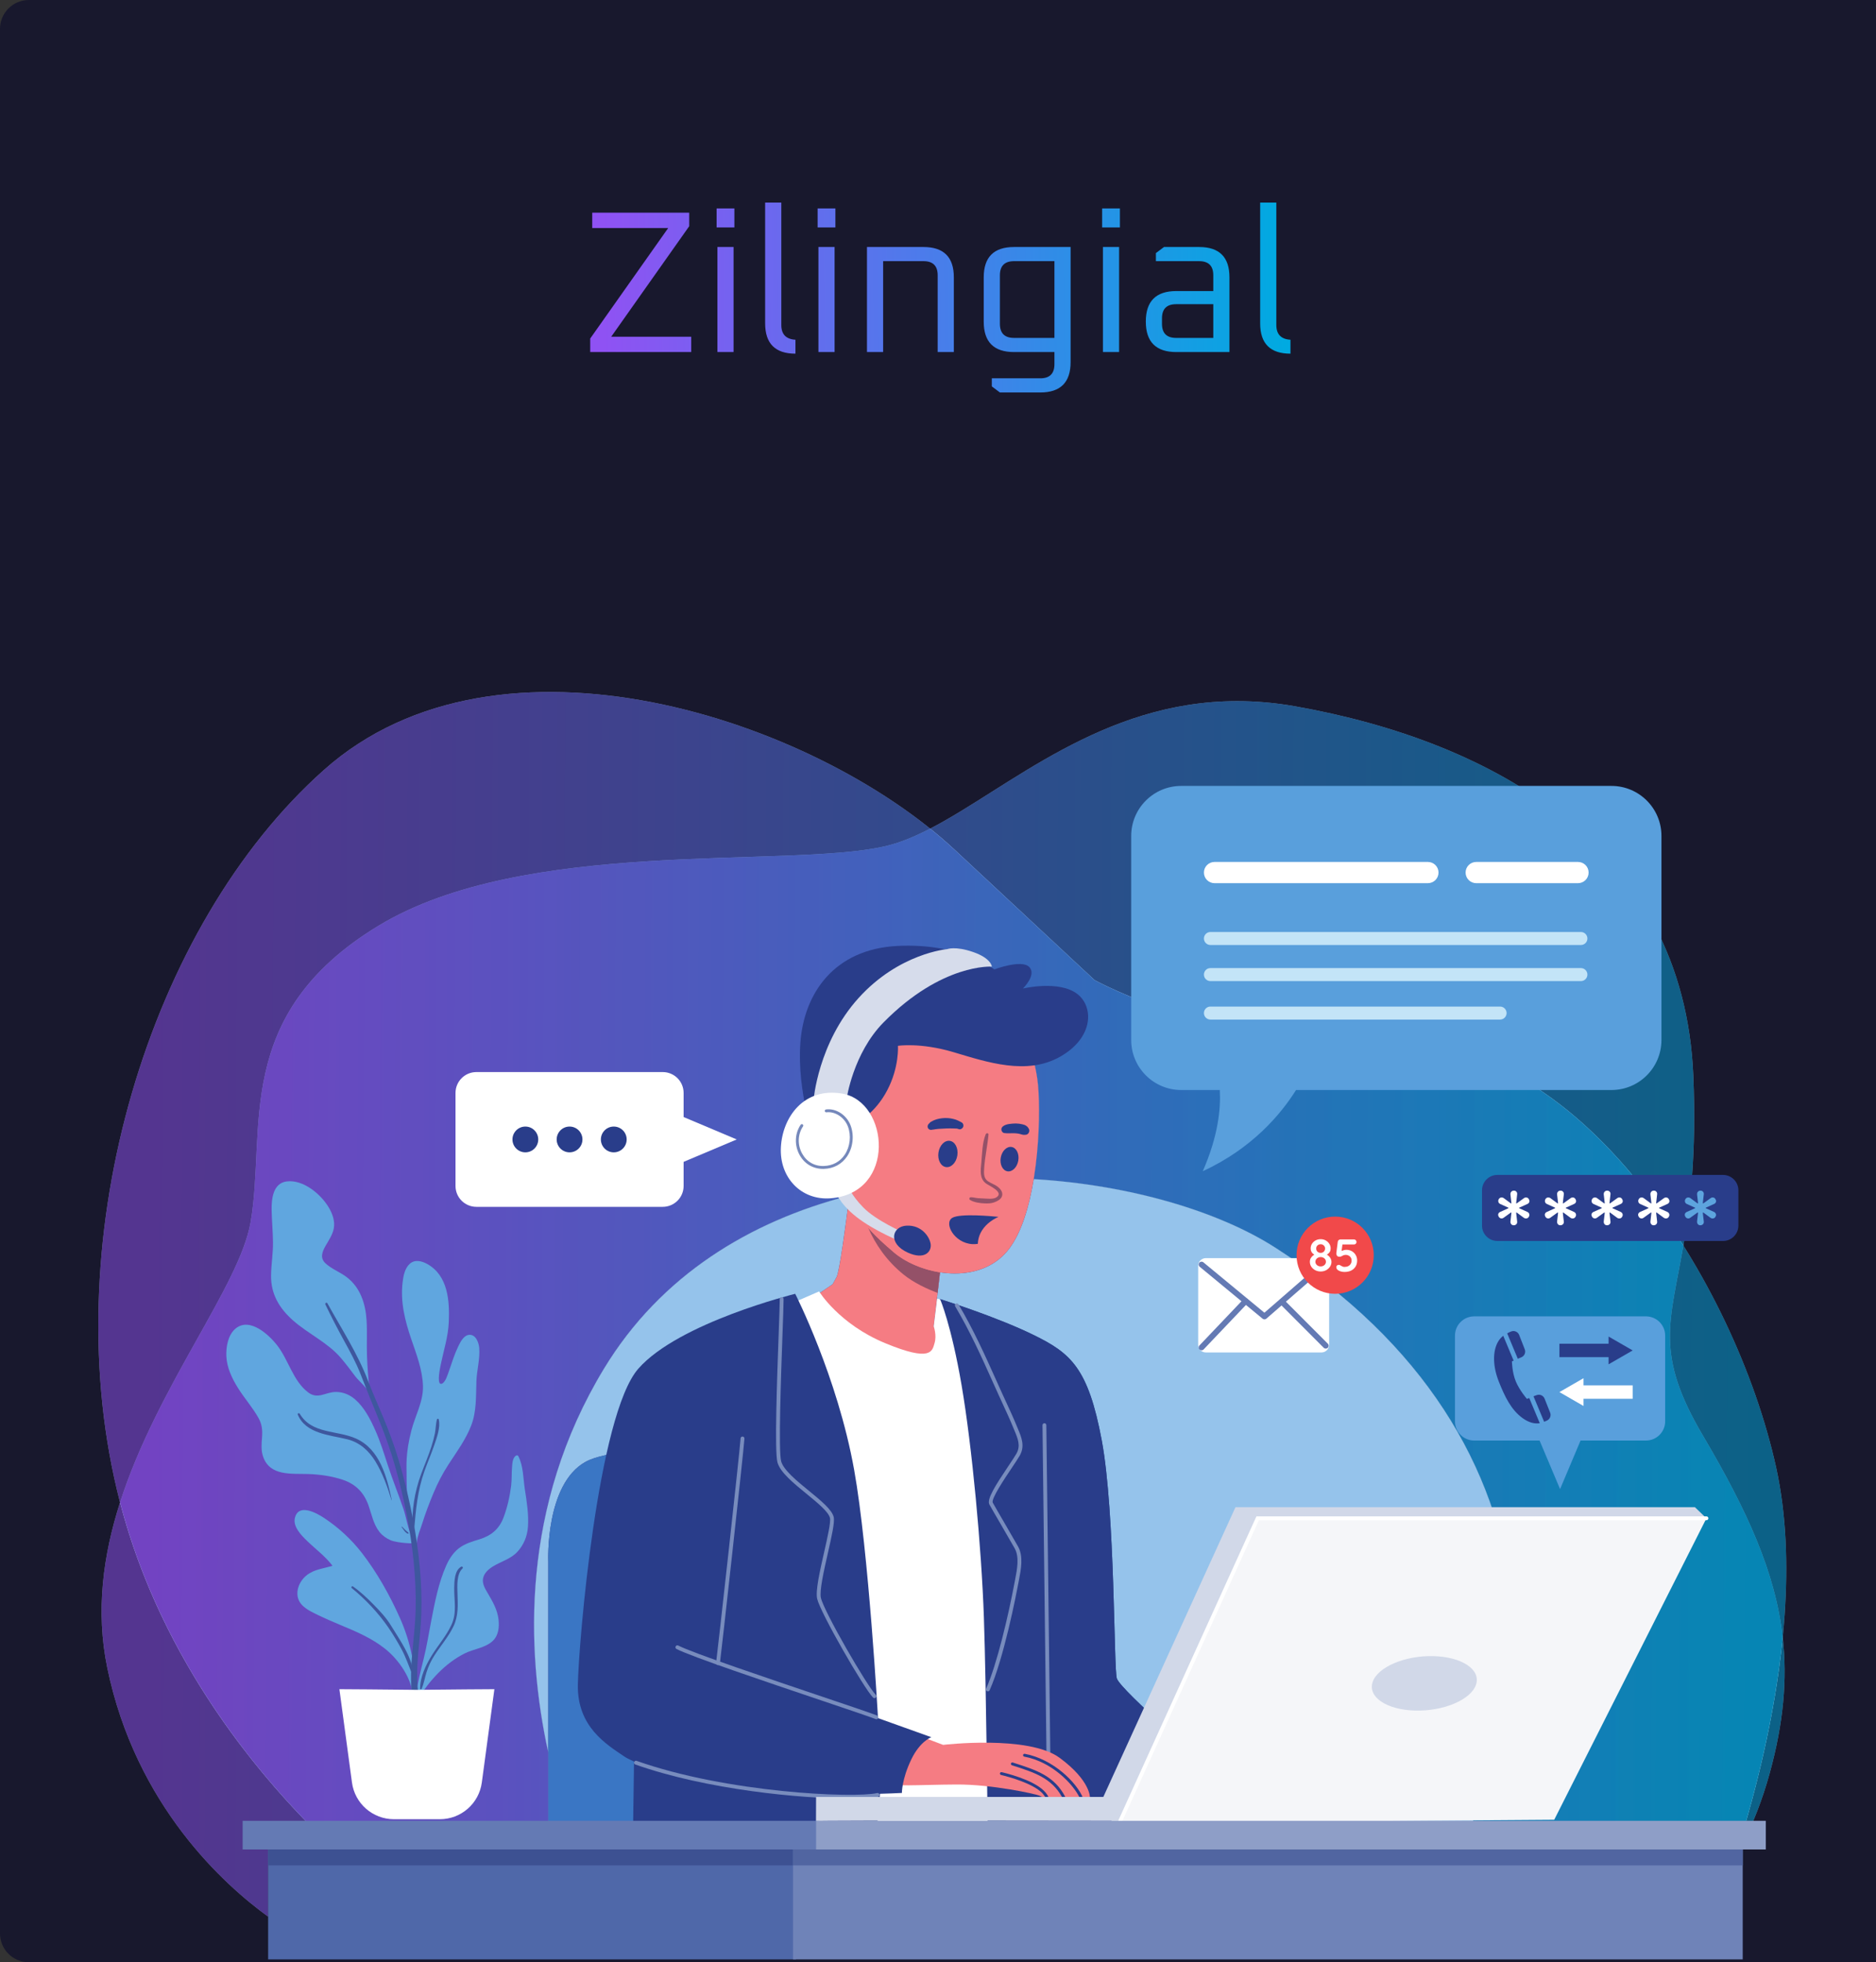 <svg width="650" height="680" viewBox="0 0 650 680" fill="none" xmlns="http://www.w3.org/2000/svg">
<rect x="0" y="0" width="650" height="680" fill="#333333" stroke="none"/>
<path d="M0 10C0 4.477 4.477 0 10 0H650V680H10C4.477 680 0 675.523 0 670V10Z" fill="#18182D"/>
<g clip-path="url(#clip0_2648_141)">
<g opacity="0.5">
<path d="M134.285 656.349C134.285 656.349 61.457 604.488 40.492 516.212C19.526 427.936 51.526 320.901 112.216 266.832C172.905 212.764 282.147 249.177 330.699 294.419C379.249 339.66 379.249 339.66 379.249 339.66C379.249 339.66 425.595 365.039 486.285 362.832C546.975 360.625 601.043 443.384 615.388 508.488C629.732 573.591 595.525 659.659 595.525 659.659L134.285 656.349Z" fill="#D1EBFA"/>
<path d="M134.285 656.349C134.285 656.349 61.457 604.488 40.492 516.212C19.526 427.936 51.526 320.901 112.216 266.832C172.905 212.764 282.147 249.177 330.699 294.419C379.249 339.66 379.249 339.66 379.249 339.66C379.249 339.66 425.595 365.039 486.285 362.832C546.975 360.625 601.043 443.384 615.388 508.488C629.732 573.591 595.525 659.659 595.525 659.659L134.285 656.349Z" fill="url(#paint0_linear_2648_141)"/>
</g>
<g opacity="0.5">
<path d="M92.905 664.18C77.956 653.351 47.082 625.856 37.181 578.004C33.072 558.146 35.764 538.815 41.595 520.644C56.18 576.626 91.348 617.438 113.929 638.971H92.905V664.18ZM603.732 638.971H602.633C608.004 621.662 614.908 595.371 617.675 567.419C619.308 581.988 617.944 597.099 613.18 614.419C610.529 624.06 607.245 632.176 603.732 638.971ZM583.252 431.628C559.147 393.26 525.192 362.79 488.665 362.79C487.875 362.79 487.077 362.804 486.285 362.832C483.755 362.924 481.255 362.968 478.777 362.968C421.816 362.968 379.249 339.66 379.249 339.66C379.249 339.66 379.249 339.66 330.699 294.419C328.067 291.967 325.253 289.536 322.283 287.15C349.492 273.075 381.733 242.964 428.695 242.964C435.104 242.964 441.785 243.524 448.768 244.764C517.18 256.902 583.388 293.315 586.699 372.764C587.823 399.759 585.636 417.836 583.252 431.628Z" fill="#D1EAF9"/>
<path d="M92.905 664.18C77.956 653.351 47.082 625.856 37.181 578.004C33.072 558.146 35.764 538.815 41.595 520.644C56.18 576.626 91.348 617.438 113.929 638.971H92.905V664.18ZM603.732 638.971H602.633C608.004 621.662 614.908 595.371 617.675 567.419C619.308 581.988 617.944 597.099 613.18 614.419C610.529 624.06 607.245 632.176 603.732 638.971ZM583.252 431.628C559.147 393.26 525.192 362.79 488.665 362.79C487.875 362.79 487.077 362.804 486.285 362.832C483.755 362.924 481.255 362.968 478.777 362.968C421.816 362.968 379.249 339.66 379.249 339.66C379.249 339.66 379.249 339.66 330.699 294.419C328.067 291.967 325.253 289.536 322.283 287.15C349.492 273.075 381.733 242.964 428.695 242.964C435.104 242.964 441.785 243.524 448.768 244.764C517.18 256.902 583.388 293.315 586.699 372.764C587.823 399.759 585.636 417.836 583.252 431.628Z" fill="url(#paint1_linear_2648_141)"/>
</g>
<g opacity="0.5">
<path d="M602.633 638.971H507.477C516.719 614.408 527.004 579.84 523.967 553.728C518.705 508.488 493.445 465.453 441.872 432.349C422.328 419.804 391.6 410.587 358.163 408.601C360.204 396.141 360.295 383.004 359.664 376.073C358.561 363.936 352.768 354.004 352.768 354.004C352.768 354.004 341.876 347.827 327.953 347.827C323.74 347.827 319.248 348.393 314.699 349.867C295.112 356.211 288.216 386.556 290.423 402.556C291.052 407.116 292.191 411.035 293.699 414.477C259.987 423.247 228.953 441.853 209.271 474.28C180.372 521.892 182.207 571.924 189.963 607.3V638.971H113.929C91.348 617.437 56.18 576.625 41.595 520.644C54.557 480.257 83.031 445.592 86.836 423.521C92.353 391.521 80.216 351.797 130.975 320.901C181.732 290.004 272.216 301.039 306.423 293.315C311.559 292.155 316.819 289.976 322.283 287.149C325.253 289.536 328.067 291.967 330.699 294.419C379.249 339.66 379.249 339.66 379.249 339.66C379.249 339.66 421.816 362.968 478.777 362.968C481.255 362.968 483.754 362.924 486.285 362.832C487.077 362.804 487.875 362.789 488.665 362.789C525.192 362.789 559.147 393.26 583.252 431.628C578.621 458.425 573.253 469.041 590.008 497.453C605.429 523.601 615.147 544.86 617.675 567.419C614.908 595.371 608.004 621.661 602.633 638.971Z" fill="#B0D6F2"/>
<path d="M602.633 638.971H507.477C516.719 614.408 527.004 579.84 523.967 553.728C518.705 508.488 493.445 465.453 441.872 432.349C422.328 419.804 391.6 410.587 358.163 408.601C360.204 396.141 360.295 383.004 359.664 376.073C358.561 363.936 352.768 354.004 352.768 354.004C352.768 354.004 341.876 347.827 327.953 347.827C323.74 347.827 319.248 348.393 314.699 349.867C295.112 356.211 288.216 386.556 290.423 402.556C291.052 407.116 292.191 411.035 293.699 414.477C259.987 423.247 228.953 441.853 209.271 474.28C180.372 521.892 182.207 571.924 189.963 607.3V638.971H113.929C91.348 617.437 56.18 576.625 41.595 520.644C54.557 480.257 83.031 445.592 86.836 423.521C92.353 391.521 80.216 351.797 130.975 320.901C181.732 290.004 272.216 301.039 306.423 293.315C311.559 292.155 316.819 289.976 322.283 287.149C325.253 289.536 328.067 291.967 330.699 294.419C379.249 339.66 379.249 339.66 379.249 339.66C379.249 339.66 421.816 362.968 478.777 362.968C481.255 362.968 483.754 362.924 486.285 362.832C487.077 362.804 487.875 362.789 488.665 362.789C525.192 362.789 559.147 393.26 583.252 431.628C578.621 458.425 573.253 469.041 590.008 497.453C605.429 523.601 615.147 544.86 617.675 567.419C614.908 595.371 608.004 621.661 602.633 638.971Z" fill="url(#paint2_linear_2648_141)"/>
</g>
<path d="M507.477 638.971H414.829C416.37 633.424 420.077 613.04 420.077 613.04C420.077 613.04 388.629 586.097 386.974 581.683C385.87 578.74 386.422 524.212 381.732 499.108C377.042 474.004 370.974 468.947 358.285 462.695C345.17 456.232 325.732 450.188 325.732 450.188C325.732 450.188 329.594 459.108 333.18 480.073C336.768 501.04 340.077 536.349 340.905 560.625C341.656 582.636 342.178 630.271 342.27 638.971H303.261C303.924 632.743 306.528 607.421 305.318 604.764C304.786 603.591 291.912 602.913 276.308 602.521V502.971C276.308 502.971 260.44 501.863 243.172 501.863C227.056 501.863 209.72 502.828 202.928 506.556C188.86 514.28 189.962 541.04 189.962 541.04V607.3C182.206 571.924 180.372 521.892 209.27 474.28C228.953 441.853 259.986 423.247 293.698 414.477C293.849 414.82 294.002 415.159 294.16 415.492C293.053 424.289 290.876 440.747 289.87 442.556C288.492 445.039 288.492 445.039 288.492 445.039L281.594 449.729C281.594 449.729 294.836 468.488 311.112 471.521C313.322 471.935 315.206 472.112 316.813 472.112C327.038 472.112 326.008 464.901 326.008 464.901L323.525 459.66L325.69 440.903C327.388 441.165 329.113 441.308 330.833 441.308C337.982 441.308 345.052 438.865 349.732 432.625C353.993 426.944 356.629 417.964 358.162 408.601C391.6 410.587 422.328 419.804 441.872 432.349C493.445 465.453 518.705 508.488 523.966 553.728C527.004 579.84 516.718 614.408 507.477 638.971Z" fill="#95C3EB"/>
<path d="M570.285 499.2H510.789C507.109 499.2 504.123 496.215 504.123 492.534V462.832C504.123 459.151 507.109 456.166 510.789 456.166H570.285C573.967 456.166 576.952 459.151 576.952 462.832V492.534C576.952 496.215 573.967 499.2 570.285 499.2Z" fill="#599FDC"/>
<path d="M540.537 516.028L549.965 493.683H531.109L540.537 516.028Z" fill="#599FDC"/>
<path d="M540.312 470.293H557.343V472.785L565.692 467.971L557.343 463.157V465.649H540.312V470.293Z" fill="#293D8A"/>
<path d="M565.692 480.087H548.661V477.595L540.312 482.408L548.661 487.221V484.729H565.692V480.087Z" fill="white"/>
<path d="M529.859 484.467L529.048 484.763C529.048 484.763 526.521 481.877 525.209 478.735C523.897 475.593 523.852 471.756 523.852 471.756L524.445 471.508L520.843 462.889C520.201 463.391 519.589 464.036 519.095 464.872C517.057 468.316 517.259 473.601 519.309 478.765C521.359 483.928 523.551 488.533 527.551 491.429C529.911 493.139 531.933 493.437 533.504 493.189L529.859 484.467Z" fill="#293D8A"/>
<path d="M532.445 483.452L531.325 483.859L535.011 492.683C535.428 492.547 535.801 492.379 536.125 492.201C537.077 491.68 537.496 490.535 537.095 489.527L535.169 484.675C534.741 483.599 533.535 483.055 532.445 483.452Z" fill="#293D8A"/>
<path d="M523.658 461.379C523.205 461.542 522.712 461.763 522.216 462.055L525.893 470.857L527.13 470.34C528.205 469.892 528.725 468.668 528.301 467.584L526.368 462.621C525.949 461.544 524.746 460.986 523.658 461.379Z" fill="#293D8A"/>
<path d="M189.963 640.35V541.04C189.963 541.04 188.86 514.28 202.928 506.556C216.997 498.832 276.308 502.971 276.308 502.971V640.35H189.963Z" fill="#3A76C4"/>
<path d="M294.836 410.004C294.836 410.004 291.251 440.074 289.871 442.556C288.492 445.039 288.492 445.039 288.492 445.039L281.595 449.73C281.595 449.73 294.836 468.488 311.112 471.522C327.388 474.556 326.008 464.902 326.008 464.902L323.525 459.66L326.837 430.97C326.837 430.97 297.319 417.454 294.836 410.004Z" fill="#F57C83"/>
<path d="M273.042 452.212L283.801 447.522C283.801 447.522 290.698 458.832 306.698 465.454C322.698 472.074 322.974 468.212 323.801 465.454C324.629 462.695 323.525 459.66 323.525 459.66L324.709 450.002L331.108 452.134L353.318 631.798L296.216 634.556L273.042 452.212Z" fill="white"/>
<path d="M325.732 450.188C325.732 450.188 329.595 459.108 333.18 480.074C336.768 501.04 340.077 536.35 340.905 560.626C341.732 584.902 342.285 640.35 342.285 640.35C342.285 640.35 413.456 640.35 414.285 640.35C415.112 640.35 420.077 613.04 420.077 613.04C420.077 613.04 388.629 586.098 386.975 581.683C385.871 578.74 386.423 524.212 381.732 499.108C377.043 474.004 370.975 468.947 358.285 462.695C345.171 456.232 325.732 450.188 325.732 450.188Z" fill="#293D8A"/>
<path d="M363.249 608.74C362.881 608.74 362.583 608.442 362.583 608.074C362.583 606.102 362.232 578.079 361.895 550.979C361.555 523.875 361.204 495.848 361.204 493.867C361.204 493.498 361.503 493.2 361.871 493.2C362.239 493.2 362.537 493.498 362.537 493.867C362.537 495.839 362.888 523.862 363.227 550.962C363.565 578.066 363.916 606.092 363.916 608.074C363.916 608.442 363.619 608.74 363.249 608.74Z" fill="#788CBD"/>
<path d="M219.801 602.004L219.25 640.35H303.112C303.112 640.35 306.698 607.798 305.318 604.764C303.94 601.728 219.801 602.004 219.801 602.004Z" fill="#293D8A"/>
<path d="M324.868 448.031C321.227 446.695 316.552 444.484 313.135 441.729C307.148 436.903 303.313 431.154 300.828 425.514C303.595 428.659 306.656 431.38 309.732 434.004C313.628 437.327 319.473 439.936 325.691 440.903L324.868 448.031Z" fill="#945168"/>
<path d="M352.768 354.004C352.768 354.004 358.562 363.936 359.664 376.073C360.768 388.212 359.664 419.384 349.732 432.625C339.802 445.867 319.112 442.004 309.732 434.004C301.126 426.663 292.63 418.556 290.423 402.556C288.216 386.556 295.112 356.211 314.699 349.867C334.284 343.521 352.768 354.004 352.768 354.004Z" fill="#F57C83"/>
<path d="M377.653 623.007C377.653 623.007 376.68 623.007 375.2 622.967C374.853 622.954 374.467 622.967 374.065 622.954C372.64 622.914 370.907 622.875 369.16 622.822C368.773 622.807 368.373 622.794 367.987 622.78C366.253 622.74 364.773 622.954 363.387 622.875H363.347C363.053 622.86 362.627 622.9 362.28 622.914C362.107 622.928 361.947 622.94 361.84 622.928C361.04 622.78 360.88 622.595 360.013 622.208C358.893 621.7 343.732 618.315 331.399 618.394C319.08 618.447 308.027 619.287 306.227 617.78C304.413 616.247 303.32 600.768 313.84 599.754L326.773 604.66C326.773 604.66 356.307 601.155 367.133 609.14C377.987 617.127 377.653 623.007 377.653 623.007Z" fill="#F57C83"/>
<path d="M363.347 622.875C363.054 622.86 362.627 622.9 362.28 622.914C362.014 622.488 361.452 621.714 361.147 621.394C357.814 617.994 349.76 615.794 346.84 615.087C346.574 615.02 346.399 614.754 346.467 614.488C346.52 614.22 346.8 614.06 347.08 614.114C351.334 615.14 360.36 617.768 362.92 622.074C363 622.194 363.214 622.607 363.347 622.875Z" fill="#293D8A"/>
<path d="M369.164 622.82C368.777 622.811 368.377 622.8 367.99 622.778C364.35 616.14 358.396 614.235 351.037 611.868L350.601 611.723C350.349 611.638 350.196 611.354 350.284 611.09C350.369 610.838 350.64 610.684 350.917 610.771L351.34 610.915C359.121 613.412 365.382 615.419 369.164 622.82Z" fill="#293D8A"/>
<path d="M375.201 622.967C374.855 622.958 374.468 622.962 374.067 622.952C371.86 618.311 364.555 610.544 354.889 608.734C354.611 608.687 354.429 608.43 354.476 608.151C354.536 607.884 354.793 607.706 355.06 607.752C365.016 609.622 373.048 617.754 375.201 622.967Z" fill="#293D8A"/>
<path d="M297.042 388.902C297.042 388.902 303.112 386.004 307.388 377.867C311.664 369.73 311.112 362.419 311.112 362.419C311.112 362.419 318.836 361.178 330.422 364.626C342.008 368.074 355.801 372.764 367.388 366.143C378.974 359.522 378.974 348.902 373.318 344.488C366.985 339.544 354.422 342.556 354.422 342.556C354.422 342.556 359.249 337.867 356.629 335.108C354.008 332.35 344.492 335.936 344.492 335.936C344.492 335.936 332.905 326.695 310.974 327.798C289.042 328.902 278.56 344.212 277.318 361.315C276.077 378.419 282.285 395.522 282.285 395.522L297.042 388.902Z" fill="#293D8A"/>
<path d="M341.96 417.038C341.706 417.038 341.441 417.031 341.16 417.019C339.536 416.956 337.494 416.688 336.101 415.816C335.689 415.558 335.845 414.884 336.35 414.884C336.352 414.884 336.352 414.884 336.353 414.884C337.22 414.888 338.066 415.15 338.932 415.215C339.736 415.274 340.549 415.308 341.354 415.346C341.822 415.367 342.377 415.41 342.942 415.41C343.789 415.41 344.654 415.314 345.27 414.906C347.964 413.123 342.728 410.923 341.62 410.107C339.302 408.399 339.768 405.45 340.01 402.92C340.324 399.668 340.293 396.111 341.536 393.047C341.625 392.828 341.854 392.712 342.066 392.712C342.306 392.712 342.526 392.86 342.498 393.178C342.148 397.082 341.245 400.935 341 404.858C340.896 406.49 340.776 408.25 342.236 409.295C343.289 410.05 344.569 410.41 345.613 411.183C346.518 411.855 347.421 412.934 347.26 414.136C347.118 415.206 346.246 415.836 345.346 416.283C344.138 416.883 343.176 417.038 341.96 417.038Z" fill="#945168"/>
<path d="M352.812 402.22C352.4 404.545 350.709 406.189 349.033 405.893C347.359 405.597 346.335 403.471 346.745 401.147C347.157 398.821 348.848 397.176 350.524 397.472C352.199 397.768 353.224 399.895 352.812 402.22Z" fill="#293D8A"/>
<path d="M331.704 400.377C331.331 402.887 329.564 404.701 327.756 404.433C325.948 404.164 324.785 401.912 325.159 399.404C325.532 396.895 327.3 395.079 329.108 395.348C330.915 395.617 332.077 397.869 331.704 400.377Z" fill="#293D8A"/>
<path d="M347.897 392.635C349.187 392.852 350.488 392.629 351.788 392.721C352.101 392.743 352.409 392.789 352.723 392.82C352.944 392.84 352.308 392.753 352.617 392.804L352.816 392.837C352.979 392.867 353.141 392.9 353.301 392.939C353.579 393.007 353.847 393.111 354.124 393.172C354.376 393.227 354.656 393.285 354.909 393.273C355.052 393.255 355.192 393.236 355.335 393.216L355.067 393.265L355.595 393.208C356.335 393.035 356.79 392.179 356.584 391.464C356.524 391.259 356.433 391.072 356.303 390.903L356.133 390.688L356.289 390.867L356.118 390.64C356.045 390.517 355.948 390.419 355.824 390.345L355.512 390.108C355.171 389.871 354.721 389.732 354.316 389.628C353.547 389.429 352.739 389.328 351.947 389.324C351.157 389.32 350.379 389.403 349.599 389.511C348.911 389.605 348.145 389.84 347.586 390.255C347.156 390.576 346.891 390.988 346.965 391.552C347.028 392.019 347.396 392.549 347.897 392.635Z" fill="#293D8A"/>
<path d="M333.184 388.944C333.009 388.84 332.831 388.749 332.645 388.665C332.489 388.595 332.063 388.371 332.385 388.547L332.031 388.357C331.496 388.088 330.941 387.908 330.364 387.761C329.105 387.44 327.78 387.359 326.489 387.495C325.112 387.64 323.855 387.973 322.661 388.692C322.493 388.795 322.32 388.893 322.18 389.033C322.085 389.153 321.992 389.275 321.901 389.397L321.98 389.277C321.612 389.535 321.397 389.956 321.401 390.401C321.404 390.829 321.627 391.187 321.999 391.393C322.448 391.644 322.875 391.524 323.339 391.405C323.105 391.405 322.872 391.405 322.64 391.405C323.023 391.464 323.292 391.48 323.679 391.395C323.693 391.392 324.051 391.303 323.815 391.352C323.593 391.4 324.191 391.307 324.256 391.297C324.332 391.287 324.747 391.245 324.308 391.288L324.551 391.26C324.757 391.235 324.967 391.208 325.175 391.192C326.085 391.119 326.993 391.077 327.905 391.048C328.752 391.02 329.615 391.013 330.46 391.049C330.824 391.065 331.184 391.077 331.548 391.088C331.751 391.093 331.665 391.125 331.525 391.081L331.752 391.14C331.903 391.181 332.051 391.231 332.196 391.287C332.785 391.511 333.491 391.085 333.708 390.544C333.945 389.955 333.744 389.277 333.184 388.944Z" fill="#293D8A"/>
<path d="M339.733 427.292C341 424.747 343.303 422.882 345.965 421.682C343.655 421.447 332.741 420.436 329.988 422C326.903 423.751 330.559 430.784 336.937 431.138C337.608 431.175 338.217 431.12 338.797 431.03C338.849 429.746 339.145 428.475 339.733 427.292Z" fill="#293D8A"/>
<path d="M289.319 412.488C289.319 412.488 290.423 416.764 296.767 421.729C303.112 426.695 312.308 430.327 312.308 430.327L313.043 427.108C313.043 427.108 303.526 422.969 299.112 418.419C294.699 413.867 294.147 411.384 294.147 411.384L289.319 412.488Z" fill="#D6DCEB"/>
<path d="M314.147 424.727C319.253 424.489 322.103 428.527 322.459 431.139C322.815 433.752 320.361 436.681 314.621 434.108C307.492 430.912 309.041 424.964 314.147 424.727Z" fill="#293D8A"/>
<path d="M293.319 380.902C293.319 380.902 295.524 365.048 306.147 354.28C326.423 333.73 343.664 334.97 343.664 334.97C343.664 334.97 343.525 332.074 337.043 329.867C330.956 327.795 328.216 328.902 328.216 328.902C328.216 328.902 311.525 330.28 297.457 345.867C283.388 361.454 281.871 381.315 281.871 381.315L293.319 380.902Z" fill="#D6DCEB"/>
<path d="M291.801 378.969C278.519 376.719 271.112 387.108 270.56 397.591C270.008 408.073 277.625 416.043 287.801 415.245C310.699 413.453 308.077 381.729 291.801 378.969Z" fill="white"/>
<path d="M285.188 405.059C281.681 405.059 278.717 403.296 277.024 400.193C275.209 396.869 275.361 392.777 277.412 389.768C277.568 389.543 277.877 389.483 278.106 389.637C278.334 389.793 278.394 390.104 278.238 390.332C276.397 393.033 276.265 396.716 277.901 399.713C279.454 402.559 282.196 404.171 285.442 404.055C288.477 403.973 291.049 402.585 292.685 400.145C294.552 397.36 294.981 393.515 293.778 390.349C292.585 387.208 289.313 385.067 286.338 385.456C286.069 385.491 285.813 385.3 285.777 385.025C285.74 384.752 285.932 384.501 286.206 384.464C289.686 384 293.341 386.379 294.713 389.993C296.028 393.453 295.557 397.656 293.516 400.701C291.694 403.419 288.837 404.964 285.469 405.055L285.188 405.059Z" fill="#7588BB"/>
<path d="M275.525 448.349C275.525 448.349 235.251 458.28 221.181 474.28C207.112 490.28 200.492 569.177 200.216 583.797C199.94 598.419 210.147 604.488 216.216 608.625C222.285 612.764 249.043 620.212 270.56 621.316C292.077 622.419 312.492 621.316 312.492 621.316C312.492 621.316 312.423 616.625 315.732 609.728C318.803 603.332 322.699 602.004 322.699 602.004L304.216 595.384C304.216 595.384 300.98 537.392 295.94 509.316C290.147 477.039 275.525 448.349 275.525 448.349Z" fill="#293D8A"/>
<path d="M342.285 586.119L342.015 586.061C341.677 585.912 341.525 585.519 341.675 585.183C345.449 576.668 349.359 559.953 351.561 548.227L351.741 547.279C352.408 543.829 353.237 539.54 351.583 536.579C350.739 535.068 348.833 531.791 347 528.64C345.097 525.369 343.3 522.279 342.801 521.357C341.831 519.556 344.889 514.745 349.317 508.147C350.512 506.363 351.547 504.823 352.149 503.78C353.728 501.049 352.676 498.548 351.46 495.652L351.047 494.655C349.944 491.947 348.689 489.235 347.479 486.612C346.984 485.541 346.488 484.468 346 483.389C345.352 481.964 344.703 480.513 344.044 479.047C340.145 470.356 336.115 461.371 330.952 452.689C330.764 452.373 330.868 451.964 331.184 451.776C331.501 451.589 331.909 451.692 332.099 452.009C337.299 460.755 341.345 469.776 345.26 478.5C345.917 479.967 346.567 481.415 347.213 482.84C347.701 483.915 348.195 484.985 348.688 486.053C349.907 488.689 351.167 491.416 352.281 494.152L352.689 495.136C353.931 498.089 355.213 501.144 353.303 504.447C352.677 505.529 351.633 507.087 350.424 508.888C348.116 512.329 343.311 519.492 343.975 520.723C344.463 521.627 346.255 524.708 348.152 527.969C349.989 531.128 351.9 534.413 352.747 535.928C354.64 539.315 353.759 543.871 353.052 547.532L352.871 548.472C352.068 552.743 347.82 574.608 342.895 585.721C342.784 585.972 342.54 586.119 342.285 586.119Z" fill="#788CBD"/>
<path d="M302.974 588.464C302.802 588.464 302.63 588.399 302.501 588.268C299.366 585.108 284.249 558.933 283.124 554.011C282.508 551.316 284.054 544.481 285.55 537.871C286.709 532.749 287.908 527.453 287.566 526.02C287.057 523.877 283.192 520.719 279.453 517.665C274.937 513.977 270.268 510.161 269.364 506.725C268.336 502.82 269.214 478.371 269.796 462.193C270.005 456.376 270.17 451.781 270.169 450.143C270.169 449.775 270.468 449.476 270.836 449.476C271.204 449.476 271.502 449.773 271.502 450.141C271.504 451.805 271.338 456.411 271.128 462.241C270.585 477.363 269.676 502.669 270.653 506.387C271.448 509.403 276.149 513.244 280.297 516.633C284.388 519.975 288.25 523.131 288.864 525.712C289.276 527.445 288.152 532.413 286.85 538.164C285.456 544.328 283.876 551.313 284.424 553.713C285.528 558.54 300.369 584.225 303.448 587.327C303.706 587.589 303.705 588.011 303.444 588.269C303.313 588.399 303.144 588.464 302.974 588.464Z" fill="#788CBD"/>
<path d="M248.768 577.016L248.675 577.01C248.309 576.958 248.056 576.62 248.107 576.256C248.596 572.788 256.249 503.722 256.6 498.432C256.625 498.063 256.943 497.775 257.311 497.811C257.677 497.835 257.955 498.153 257.931 498.52C257.579 503.819 249.917 572.971 249.427 576.443C249.38 576.775 249.095 577.016 248.768 577.016Z" fill="#788CBD"/>
<path d="M303.664 595.773L303.413 595.725C301.717 595.039 294.225 592.511 284.74 589.313C265.596 582.856 239.376 574.015 234.391 571.424C234.064 571.255 233.937 570.852 234.107 570.525C234.276 570.197 234.676 570.067 235.005 570.242C239.9 572.784 267.141 581.971 285.167 588.048C294.673 591.256 302.181 593.787 303.915 594.489C304.256 594.628 304.42 595.016 304.281 595.357C304.176 595.616 303.927 595.773 303.664 595.773Z" fill="#788CBD"/>
<path d="M294.457 623.275C277.609 623.275 244.945 620.238 220.132 611.462C219.784 611.338 219.603 610.958 219.725 610.61C219.847 610.264 220.232 610.082 220.576 610.204C251.923 621.292 295.773 623.186 303.932 621.354C304.291 621.276 304.647 621.5 304.728 621.859C304.809 622.218 304.583 622.575 304.224 622.656C302.457 623.051 299.043 623.275 294.457 623.275Z" fill="#788CBD"/>
<path d="M101.613 457.652C106.844 462.252 113.468 465.201 118.059 470.521C119.864 472.615 121.487 474.843 123.164 477.037C124.384 478.635 127.641 481.284 128.169 483.292C128.403 484.176 128.353 482.979 128.119 482.092L128.08 481.981C127.621 477.916 127.293 473.835 127.151 469.745C127.008 465.667 127.263 461.572 127.007 457.5C126.647 451.755 124.853 446.192 120.157 442.593C117.862 440.833 114.913 439.763 112.802 437.811C110.8 435.957 111.603 433.835 112.781 431.768C113.882 429.833 115.218 427.933 115.647 425.707C116.136 423.176 115.185 420.565 113.901 418.411C111.169 413.824 105.111 408.711 99.374 409.396C94.588 409.968 94.046 415.488 94.114 419.333C94.181 423.072 94.551 426.799 94.586 430.54C94.624 434.383 93.97 438.153 93.915 441.979C93.823 448.487 96.829 453.445 101.613 457.652Z" fill="#60A6DF"/>
<path d="M150.212 517.362C151.668 513.888 153.338 510.642 155.393 507.483C158.212 503.15 161.338 498.927 163.23 494.074C165.164 489.119 164.88 483.82 165.07 478.602C165.209 474.768 166.349 470.944 166.041 467.1C165.894 465.256 164.832 462.274 162.446 462.579C160.59 462.816 159.488 465.118 158.774 466.586C157.529 469.148 156.666 471.882 155.741 474.57C155.381 475.622 155.036 476.692 154.58 477.707C154.314 478.298 153.47 479.738 152.674 479.542C151.318 479.207 152.549 473.672 152.75 472.692C153.762 467.77 155.286 463.195 155.498 458.13C155.805 450.786 155.234 442.043 148.052 438.027C146.173 436.978 143.794 436.352 142.01 437.923C140.25 439.471 139.753 442.156 139.492 444.366C138.69 451.148 140.286 457.571 142.46 463.952C144.254 469.222 146.393 474.659 146.549 480.294C146.7 485.718 143.877 490.524 142.553 495.648C140.442 503.814 140.878 508.143 140.869 510.787C140.854 514.1 140.976 517.378 141.217 520.68C141.441 523.716 141.704 526.754 142.074 529.775C142.15 530.387 142.22 531.026 142.301 531.664C141.134 528.855 140.726 525.638 139.76 522.815C138.044 517.796 136.049 512.882 134.401 507.839C133.04 503.672 131.754 499.478 129.956 495.472C128.27 491.714 126.234 487.742 123.089 484.984C121.188 483.318 118.884 482.343 116.341 482.363C114.715 482.375 113.253 482.938 111.7 483.348C109.789 483.854 108.285 483.679 106.713 482.471C101.565 478.514 99.999 471.419 96.188 466.408C93.346 462.671 86.601 456.3 81.642 460.376C79.011 462.538 78.286 466.715 78.424 469.918C78.597 473.935 80.353 477.61 82.444 480.97C84.668 484.542 87.539 487.74 89.583 491.414C90.791 493.583 90.98 495.662 90.788 498.11C90.608 500.415 90.406 502.648 91.192 504.872C93.552 511.551 100.921 510.619 106.652 510.794C110.663 510.915 114.965 511.512 118.773 512.795C123.173 514.276 126.036 517.14 127.609 521.492C128.746 524.643 129.356 528.219 131.5 530.895C132.508 532.154 133.842 533.083 135.31 533.732C137.545 534.719 144.36 535.151 144.41 534.528C144.578 532.444 145.566 530.246 146.185 528.268C147.345 524.56 148.709 520.943 150.212 517.362Z" fill="#60A6DF"/>
<path d="M181.853 516.103C181.26 512.284 181.373 508.076 179.565 504.57C179.436 504.319 179.095 504.255 178.861 504.384C177.565 505.103 177.512 507.196 177.405 508.479C177.231 510.607 177.361 512.74 177.099 514.863C176.64 518.591 175.779 522.434 174.435 525.947C172.916 529.923 170.152 532.176 166.139 533.418C163.56 534.214 161.031 534.908 158.879 536.619C156.951 538.152 155.612 540.266 154.619 542.491C151.94 548.5 150.664 555.218 149.421 561.638C148.585 565.96 147.903 570.303 146.853 574.583C145.804 578.859 144.677 583.114 144.076 587.483C143.975 587.703 143.867 587.922 143.773 588.144C143.499 588.798 144.52 589.151 144.872 588.607C149.016 582.23 154.063 576.506 160.948 572.994C164.057 571.408 168.188 571.079 170.781 568.587C172.755 566.691 173.025 563.798 172.731 561.219C172.343 557.831 170.72 555.043 169.028 552.156C168.1 550.57 167.003 548.871 167.377 546.943C167.731 545.124 169.243 543.788 170.743 542.856C173.605 541.079 176.952 540.279 179.296 537.718C181.473 535.339 182.68 532.379 182.921 529.174C183.243 524.902 182.507 520.322 181.853 516.103Z" fill="#60A6DF"/>
<path d="M125.366 538.12C121.71 533.411 117.297 529.35 112.333 526.052C109.684 524.294 103.435 520.823 102.174 526.012C101.434 529.054 104.411 532.046 106.37 533.952C109.314 536.818 112.719 539.29 115.203 542.592C112.127 543.572 108.914 543.764 106.241 545.89C103.078 548.408 101.659 553.27 104.796 556.354C106.324 557.856 108.351 558.779 110.255 559.702C112.729 560.899 115.25 561.986 117.786 563.046C123.263 565.332 128.81 567.654 133.48 571.402C138.24 575.22 142.716 581.678 143.094 587.908C143.131 588.503 142.904 587.962 143.259 587.69C143.454 587.864 144.107 587.551 144.103 587.204C144.006 577.958 142.344 569.155 138.566 560.686C135.064 552.834 130.646 544.923 125.366 538.12Z" fill="#60A6DF"/>
<path d="M112.739 452.048C114.755 456.235 116.864 460.324 119.103 464.405C121.258 468.335 123.411 472.235 125.023 476.427C127.008 481.588 129.089 486.672 131.188 491.788C133.369 497.105 135.319 502.524 136.883 508.055C139.936 518.853 142.204 529.968 143.325 541.136C143.896 546.816 144.155 552.529 143.999 558.235C143.876 562.695 143.373 567.105 142.955 571.543C142.519 576.157 142.204 580.828 142.591 585.46C142.913 589.332 143.529 593.935 146.535 596.697C147.121 597.239 147.955 596.564 147.613 595.865C144.043 588.543 144.243 580.559 144.925 572.619C145.303 568.235 145.825 563.875 145.973 559.475C146.161 553.876 145.941 548.267 145.415 542.691C144.379 531.729 142.193 520.899 139.359 510.269C137.904 504.82 136.105 499.476 134.033 494.228C131.955 488.971 129.556 483.857 127.543 478.573C123.903 469.017 118.354 460.544 113.44 451.639C113.185 451.176 112.514 451.583 112.739 452.048Z" fill="#3E579E"/>
<path d="M143.489 530.188C144.067 523.229 144.683 516.528 147.029 509.889C148.123 506.793 149.449 503.783 150.505 500.675C151.377 498.105 152.683 494.583 152.011 491.852C151.936 491.547 151.492 491.563 151.408 491.852C150.959 493.412 151.008 495.123 150.685 496.721C150.369 498.277 149.949 499.808 149.465 501.32C148.436 504.536 147.091 507.617 145.925 510.783C143.675 516.897 142.519 523.671 143.011 530.188C143.033 530.496 143.464 530.496 143.489 530.188Z" fill="#3E579E"/>
<path d="M103.164 490.196C105.927 496.869 114.23 497.255 120.278 498.749C124.597 499.816 127.785 502.697 130.075 506.437C132.581 510.529 134.276 515.333 135.669 519.9L135.751 519.879C134.059 511.88 131.635 502.249 123.39 498.528C116.782 495.545 108.076 497.044 103.85 489.907C103.642 489.556 102.997 489.792 103.164 490.196Z" fill="#3E579E"/>
<path d="M139.123 529.132C139.452 529.576 139.753 530.04 140.092 530.475C140.26 530.691 140.431 530.894 140.643 531.067C140.86 531.244 141.113 531.464 141.411 531.459C141.535 531.456 141.621 531.319 141.555 531.208C141.419 530.986 141.172 530.851 140.98 530.682C140.781 530.507 140.58 530.335 140.388 530.155C140.001 529.79 139.648 529.392 139.271 529.019L139.123 529.132Z" fill="#3E579E"/>
<path d="M121.849 550.301C126.615 554.212 131.011 558.84 134.503 563.911C136.172 566.335 137.713 568.9 139.111 571.489C140.637 574.319 141.639 577.308 142.835 580.275C142.925 580.5 143.337 580.505 143.305 580.212C142.644 573.936 138.669 568.556 135.485 563.335C133.832 560.623 131.776 558.436 129.565 556.175C127.283 553.839 124.956 551.629 122.28 549.745C121.954 549.516 121.539 550.045 121.849 550.301Z" fill="#3E579E"/>
<path d="M159.79 542.914C157.496 544.214 157.421 547.839 157.376 550.154C157.289 554.6 158.39 558.776 156.438 563.014C154.676 566.842 151.86 570.038 149.646 573.592C147.573 576.919 145.529 581.172 145.574 585.178C145.577 585.408 145.932 585.54 146.04 585.304C146.874 583.486 147.174 581.42 147.773 579.515C148.445 577.372 149.384 575.427 150.6 573.543C152.73 570.242 155.345 567.236 157.074 563.686C158.896 559.943 158.629 556.236 158.508 552.182C158.432 549.596 158.173 545.442 160.257 543.519C160.585 543.218 160.166 542.702 159.79 542.914Z" fill="#3E579E"/>
<path d="M144.447 585.591C135.203 585.463 117.595 585.362 117.595 585.362L121.952 617.711C122.932 624.988 129.144 630.419 136.487 630.419H144.079H144.813H152.404C159.748 630.419 165.96 624.988 166.94 617.711L171.297 585.362C171.297 585.362 153.689 585.463 144.447 585.591Z" fill="white"/>
<path d="M591.251 526.143L538.513 630.601L384.768 631.707L432.216 524.671L591.251 526.143Z" fill="#F5F6F9"/>
<path d="M282.728 631.055L282.757 622.695H382.285L428.077 522.28H587.249L591.251 526.143H435.756L388.169 630.971C388.169 630.971 282.728 630.78 282.728 631.055Z" fill="#D1D8E8"/>
<path d="M511.413 583.785C509.676 588.996 500.249 593.02 490.357 592.772C480.465 592.525 473.855 588.101 475.591 582.889C477.328 577.68 486.755 573.656 496.647 573.904C506.539 574.152 513.151 578.576 511.413 583.785Z" fill="#D1D8E8"/>
<path d="M388.17 631.637L387.894 631.577C387.56 631.425 387.41 631.031 387.562 630.695L435.326 525.476H591.25C591.62 525.476 591.917 525.773 591.917 526.143C591.917 526.511 591.62 526.809 591.25 526.809H436.185L388.777 631.247C388.666 631.491 388.422 631.637 388.17 631.637Z" fill="white"/>
<path d="M92.905 679.522H275.801V638.971H92.905V679.522Z" fill="#4F68A9"/>
<path d="M274.756 679.522H603.823V638.971H274.756V679.522Z" fill="#6F83B8"/>
<path d="M92.905 646.419H274.756V638.971H92.905V646.419Z" fill="#3D5192"/>
<path d="M603.823 646.419H274.756V638.971H603.823V646.419Z" fill="#5165A1"/>
<path d="M283.801 640.901H84.078V630.971H283.801V640.901Z" fill="#647AB4"/>
<path d="M611.823 640.901H282.757V630.971H611.823V640.901Z" fill="#8E9EC7"/>
<path d="M229.625 418.21H165.06C161.064 418.21 157.825 414.971 157.825 410.975V378.742C157.825 374.747 161.064 371.507 165.06 371.507H229.625C233.62 371.507 236.86 374.747 236.86 378.742V410.975C236.86 414.971 233.62 418.21 229.625 418.21Z" fill="white"/>
<path d="M255.26 394.859L231.011 384.627V405.091L255.26 394.859Z" fill="white"/>
<path d="M186.492 394.859C186.492 397.326 184.492 399.324 182.025 399.324C179.559 399.324 177.559 397.326 177.559 394.859C177.559 392.391 179.559 390.392 182.025 390.392C184.492 390.392 186.492 392.391 186.492 394.859Z" fill="#293D8A"/>
<path d="M201.809 394.859C201.809 397.326 199.809 399.324 197.343 399.324C194.876 399.324 192.876 397.326 192.876 394.859C192.876 392.391 194.876 390.392 197.343 390.392C199.809 390.392 201.809 392.391 201.809 394.859Z" fill="#293D8A"/>
<path d="M217.127 394.859C217.127 397.326 215.127 399.324 212.66 399.324C210.193 399.324 208.193 397.326 208.193 394.859C208.193 392.391 210.193 390.392 212.66 390.392C215.127 390.392 217.127 392.391 217.127 394.859Z" fill="#293D8A"/>
<path d="M558.331 272.349H409.273C399.7 272.349 391.94 280.109 391.94 289.683V360.396C391.94 369.968 399.7 377.729 409.273 377.729H422.633C423.009 384.139 422.091 393.675 416.737 405.867C433.959 397.923 443.876 385.995 449.056 377.729H558.331C567.903 377.729 575.664 369.968 575.664 360.396V289.683C575.664 280.109 567.903 272.349 558.331 272.349Z" fill="#599FDC"/>
<path d="M494.744 306.051H420.813C418.783 306.051 417.135 304.404 417.135 302.374C417.135 300.342 418.783 298.695 420.813 298.695H494.744C496.776 298.695 498.423 300.342 498.423 302.374C498.423 304.404 496.776 306.051 494.744 306.051Z" fill="white"/>
<path d="M547.756 327.476H419.388C418.144 327.476 417.135 326.468 417.135 325.224C417.135 323.98 418.144 322.971 419.388 322.971H547.756C549 322.971 550.009 323.98 550.009 325.224C550.009 326.468 549 327.476 547.756 327.476Z" fill="#C3E4F7"/>
<path d="M547.756 339.983H419.388C418.144 339.983 417.135 338.974 417.135 337.73C417.135 336.486 418.144 335.476 419.388 335.476H547.756C549 335.476 550.009 336.486 550.009 337.73C550.009 338.974 549 339.983 547.756 339.983Z" fill="#C3E4F7"/>
<path d="M519.753 353.316H419.388C418.144 353.316 417.135 352.307 417.135 351.063C417.135 349.819 418.144 348.809 419.388 348.809H519.753C520.999 348.809 522.008 349.819 522.008 351.063C522.008 352.307 520.999 353.316 519.753 353.316Z" fill="#C3E4F7"/>
<path d="M546.748 306.051H511.48C509.449 306.051 507.801 304.404 507.801 302.374C507.801 300.342 509.449 298.695 511.48 298.695H546.748C548.78 298.695 550.425 300.342 550.425 302.374C550.425 304.404 548.78 306.051 546.748 306.051Z" fill="white"/>
<path d="M457.858 468.672H417.813C416.34 468.672 415.146 467.477 415.146 466.005V438.648C415.146 437.176 416.34 435.981 417.813 435.981H457.858C459.332 435.981 460.525 437.176 460.525 438.648V466.005C460.525 467.477 459.332 468.672 457.858 468.672Z" fill="white"/>
<path d="M438.114 457.212C437.888 457.212 437.662 457.135 437.476 456.983L415.682 438.981C415.256 438.629 415.196 438 415.548 437.573C415.902 437.148 416.532 437.089 416.955 437.44L438.096 454.9L458.697 436.973C459.113 436.612 459.746 436.656 460.108 437.072C460.471 437.489 460.427 438.12 460.01 438.483L438.769 456.965C438.581 457.129 438.347 457.212 438.114 457.212Z" fill="#647AB4"/>
<path d="M416.319 467.925C416.071 467.925 415.823 467.833 415.629 467.649C415.229 467.268 415.213 466.636 415.595 466.236L430.837 450.212C431.215 449.811 431.851 449.795 432.25 450.176C432.651 450.557 432.667 451.189 432.285 451.591L417.043 467.615C416.847 467.821 416.583 467.925 416.319 467.925Z" fill="#647AB4"/>
<path d="M459.353 467.339C459.097 467.339 458.841 467.242 458.645 467.046L443.464 451.823C443.075 451.432 443.075 450.798 443.467 450.408C443.859 450.018 444.492 450.019 444.881 450.41L460.063 465.632C460.452 466.024 460.452 466.658 460.06 467.047C459.864 467.242 459.609 467.339 459.353 467.339Z" fill="#647AB4"/>
<path d="M475.985 434.97C475.985 442.359 469.996 448.35 462.607 448.35C455.217 448.35 449.228 442.359 449.228 434.97C449.228 427.582 455.217 421.591 462.607 421.591C469.996 421.591 475.985 427.582 475.985 434.97Z" fill="#F1494A"/>
<path d="M459.379 434.936L459.347 434.568C459.752 434.75 460.104 434.984 460.403 435.272C460.701 435.56 460.931 435.875 461.091 436.216C461.251 436.558 461.331 436.91 461.331 437.272C461.331 437.88 461.16 438.44 460.819 438.952C460.488 439.454 460.04 439.859 459.475 440.168C458.909 440.467 458.28 440.616 457.587 440.616C456.893 440.616 456.264 440.467 455.699 440.168C455.133 439.859 454.68 439.454 454.339 438.952C454.008 438.44 453.843 437.88 453.843 437.272C453.843 436.782 453.944 436.36 454.147 436.008C454.36 435.646 454.621 435.342 454.931 435.096C455.251 434.851 455.565 434.648 455.875 434.488L455.747 434.936C455.48 434.83 455.219 434.68 454.963 434.488C454.717 434.286 454.515 434.03 454.355 433.72C454.195 433.411 454.115 433.048 454.115 432.632C454.115 432.035 454.269 431.496 454.579 431.016C454.888 430.526 455.304 430.136 455.827 429.848C456.36 429.56 456.947 429.416 457.587 429.416C458.237 429.416 458.819 429.56 459.331 429.848C459.853 430.136 460.269 430.526 460.579 431.016C460.888 431.496 461.043 432.035 461.043 432.632C461.043 433.091 460.952 433.475 460.771 433.784C460.589 434.094 460.371 434.339 460.115 434.52C459.859 434.702 459.613 434.84 459.379 434.936ZM456.035 432.664C456.035 432.952 456.099 433.208 456.227 433.432C456.365 433.656 456.552 433.838 456.787 433.976C457.021 434.104 457.288 434.168 457.587 434.168C457.885 434.168 458.147 434.104 458.371 433.976C458.605 433.838 458.787 433.656 458.915 433.432C459.053 433.208 459.123 432.952 459.123 432.664C459.123 432.238 458.973 431.886 458.675 431.608C458.387 431.32 458.024 431.176 457.587 431.176C457.139 431.176 456.765 431.32 456.467 431.608C456.179 431.886 456.035 432.238 456.035 432.664ZM457.587 438.856C458.099 438.856 458.531 438.702 458.883 438.392C459.235 438.072 459.411 437.688 459.411 437.24C459.411 436.931 459.331 436.654 459.171 436.408C459.011 436.163 458.792 435.971 458.515 435.832C458.237 435.683 457.928 435.608 457.587 435.608C457.245 435.608 456.936 435.683 456.659 435.832C456.381 435.971 456.163 436.163 456.003 436.408C455.843 436.654 455.763 436.931 455.763 437.24C455.763 437.688 455.939 438.072 456.291 438.392C456.643 438.702 457.075 438.856 457.587 438.856ZM465.824 440.776C465.43 440.776 465.008 440.718 464.56 440.6C464.112 440.472 463.744 440.291 463.456 440.056C463.318 439.939 463.206 439.79 463.12 439.608C463.046 439.416 463.008 439.235 463.008 439.064C463.008 438.883 463.083 438.712 463.232 438.552C463.392 438.392 463.616 438.312 463.904 438.312C464.096 438.312 464.336 438.414 464.624 438.616C464.795 438.723 464.982 438.819 465.184 438.904C465.387 438.99 465.595 439.032 465.808 439.032C466.32 439.032 466.763 438.942 467.136 438.76C467.51 438.568 467.798 438.307 468 437.976C468.203 437.646 468.304 437.256 468.304 436.808C468.304 436.403 468.208 436.056 468.016 435.768C467.835 435.48 467.59 435.256 467.28 435.096C466.982 434.936 466.656 434.856 466.304 434.856C465.974 434.856 465.686 434.91 465.44 435.016C465.195 435.123 464.971 435.235 464.768 435.352C464.566 435.459 464.363 435.512 464.16 435.512C463.808 435.512 463.547 435.438 463.376 435.288C463.206 435.128 463.099 434.942 463.056 434.728C463.014 434.515 463.003 434.323 463.024 434.152L463.52 430.264C463.563 430.04 463.67 429.859 463.84 429.72C464.022 429.571 464.235 429.496 464.48 429.496H469.104C469.36 429.496 469.574 429.582 469.744 429.752C469.915 429.923 470 430.136 470 430.392C470 430.638 469.915 430.846 469.744 431.016C469.574 431.176 469.36 431.256 469.104 431.256H464.976L465.152 431.112L464.72 434.36L464.512 433.752C464.576 433.646 464.715 433.544 464.928 433.448C465.142 433.352 465.387 433.272 465.664 433.208C465.942 433.134 466.214 433.096 466.48 433.096C467.195 433.096 467.835 433.262 468.4 433.592C468.966 433.912 469.408 434.355 469.728 434.92C470.059 435.475 470.224 436.104 470.224 436.808C470.224 437.608 470.043 438.307 469.68 438.904C469.318 439.502 468.806 439.966 468.144 440.296C467.494 440.616 466.72 440.776 465.824 440.776Z" fill="white"/>
<path d="M596.984 430.045H518.823C515.877 430.045 513.489 427.657 513.489 424.712V412.483C513.489 409.537 515.877 407.149 518.823 407.149H596.984C599.929 407.149 602.317 409.537 602.317 412.483V424.712C602.317 427.657 599.929 430.045 596.984 430.045Z" fill="#293D8A"/>
<path d="M524.465 424.602C524.115 424.602 523.833 424.478 523.62 424.227C523.407 423.978 523.313 423.664 523.34 423.29L523.676 420.324L523.64 420.175L523.452 420.212L521.012 421.975C520.712 422.2 520.399 422.283 520.073 422.219C519.749 422.158 519.487 421.963 519.287 421.638C519.061 421.238 519.017 420.887 519.155 420.587C519.291 420.287 519.524 420.075 519.848 419.95L522.588 418.711L522.701 418.599L522.588 418.486L519.848 417.247C519.499 417.098 519.273 416.86 519.175 416.535C519.073 416.21 519.112 415.884 519.287 415.559C519.487 415.234 519.749 415.04 520.073 414.976C520.399 414.915 520.712 414.984 521.012 415.184L523.452 416.986L523.64 417.022L523.676 416.872L523.34 413.907C523.313 413.532 523.413 413.219 523.64 412.97C523.865 412.719 524.165 412.595 524.54 412.595C524.891 412.595 525.177 412.719 525.403 412.97C525.628 413.219 525.716 413.532 525.665 413.907L525.328 416.872L525.365 417.022L525.555 416.986L527.993 415.222C528.292 414.995 528.612 414.915 528.951 414.976C529.287 415.04 529.543 415.234 529.719 415.559C529.944 415.959 529.988 416.31 529.848 416.61C529.712 416.91 529.48 417.123 529.155 417.247L526.416 418.486L526.304 418.599L526.416 418.711L529.155 419.95C529.507 420.099 529.737 420.338 529.848 420.662C529.961 420.988 529.919 421.314 529.719 421.638C529.543 421.963 529.287 422.158 528.951 422.219C528.612 422.283 528.292 422.212 527.993 422.014L525.555 420.212L525.365 420.175L525.328 420.324L525.665 423.29C525.716 423.664 525.621 423.978 525.385 424.227C525.145 424.478 524.84 424.602 524.465 424.602Z" fill="white"/>
<path d="M540.631 424.602C540.281 424.602 540 424.478 539.787 424.227C539.573 423.978 539.48 423.664 539.505 423.29L539.842 420.324L539.805 420.175L539.619 420.212L537.178 421.975C536.878 422.2 536.565 422.283 536.24 422.219C535.916 422.158 535.653 421.963 535.453 421.638C535.228 421.238 535.184 420.887 535.321 420.587C535.457 420.287 535.689 420.075 536.015 419.95L538.755 418.711L538.868 418.599L538.755 418.486L536.015 417.247C535.665 417.098 535.44 416.86 535.34 416.535C535.24 416.21 535.279 415.884 535.453 415.559C535.653 415.234 535.916 415.04 536.24 414.976C536.565 414.915 536.878 414.984 537.178 415.184L539.619 416.986L539.805 417.022L539.842 416.872L539.505 413.907C539.48 413.532 539.58 413.219 539.805 412.97C540.031 412.719 540.33 412.595 540.706 412.595C541.057 412.595 541.344 412.719 541.569 412.97C541.795 413.219 541.883 413.532 541.832 413.907L541.495 416.872L541.532 417.022L541.72 416.986L544.159 415.222C544.457 414.995 544.779 414.915 545.116 414.976C545.453 415.04 545.709 415.234 545.885 415.559C546.109 415.959 546.153 416.31 546.014 416.61C545.878 416.91 545.647 417.123 545.321 417.247L542.583 418.486L542.47 418.599L542.583 418.711L545.321 419.95C545.672 420.099 545.904 420.338 546.014 420.662C546.128 420.988 546.085 421.314 545.885 421.638C545.709 421.963 545.453 422.158 545.116 422.219C544.779 422.283 544.457 422.212 544.159 422.014L541.72 420.212L541.532 420.175L541.495 420.324L541.832 423.29C541.883 423.664 541.788 423.978 541.551 424.227C541.312 424.478 541.007 424.602 540.631 424.602Z" fill="white"/>
<path d="M556.797 424.602C556.448 424.602 556.165 424.478 555.953 424.227C555.739 423.978 555.645 423.664 555.672 423.29L556.009 420.324L555.972 420.175L555.785 420.212L553.344 421.975C553.044 422.2 552.731 422.283 552.407 422.219C552.081 422.158 551.819 421.963 551.62 421.638C551.393 421.238 551.349 420.887 551.488 420.587C551.624 420.287 551.856 420.075 552.181 419.95L554.921 418.711L555.033 418.599L554.921 418.486L552.181 417.247C551.832 417.098 551.605 416.86 551.507 416.535C551.407 416.21 551.445 415.884 551.62 415.559C551.819 415.234 552.081 415.04 552.407 414.976C552.731 414.915 553.044 414.984 553.344 415.184L555.785 416.986L555.972 417.022L556.009 416.872L555.672 413.907C555.645 413.532 555.747 413.219 555.972 412.97C556.197 412.719 556.497 412.595 556.873 412.595C557.224 412.595 557.509 412.719 557.735 412.97C557.961 413.219 558.049 413.532 557.997 413.907L557.661 416.872L557.699 417.022L557.887 416.986L560.325 415.222C560.624 414.995 560.944 414.915 561.283 414.976C561.62 415.04 561.876 415.234 562.052 415.559C562.276 415.959 562.32 416.31 562.181 416.61C562.045 416.91 561.812 417.123 561.488 417.247L558.749 418.486L558.636 418.599L558.749 418.711L561.488 419.95C561.839 420.099 562.069 420.338 562.181 420.662C562.293 420.988 562.251 421.314 562.052 421.638C561.876 421.963 561.62 422.158 561.283 422.219C560.944 422.283 560.624 422.212 560.325 422.014L557.887 420.212L557.699 420.175L557.661 420.324L557.997 423.29C558.049 423.664 557.953 423.978 557.717 424.227C557.479 424.478 557.172 424.602 556.797 424.602Z" fill="white"/>
<path d="M572.963 424.602C572.613 424.602 572.332 424.478 572.12 424.227C571.905 423.978 571.812 423.664 571.839 423.29L572.176 420.324L572.137 420.175L571.951 420.212L569.511 421.975C569.211 422.2 568.897 422.283 568.572 422.219C568.248 422.158 567.985 421.963 567.785 421.638C567.56 421.238 567.516 420.887 567.653 420.587C567.789 420.287 568.023 420.075 568.347 419.95L571.087 418.711L571.2 418.599L571.087 418.486L568.347 417.247C567.997 417.098 567.772 416.86 567.673 416.535C567.572 416.21 567.611 415.884 567.785 415.559C567.985 415.234 568.248 415.04 568.572 414.976C568.897 414.915 569.211 414.984 569.511 415.184L571.951 416.986L572.137 417.022L572.176 416.872L571.839 413.907C571.812 413.532 571.912 413.219 572.137 412.97C572.364 412.719 572.664 412.595 573.039 412.595C573.389 412.595 573.676 412.719 573.901 412.97C574.127 413.219 574.215 413.532 574.164 413.907L573.827 416.872L573.864 417.022L574.053 416.986L576.492 415.222C576.791 414.995 577.111 414.915 577.449 414.976C577.785 415.04 578.041 415.234 578.217 415.559C578.443 415.959 578.487 416.31 578.347 416.61C578.211 416.91 577.979 417.123 577.653 417.247L574.915 418.486L574.803 418.599L574.915 418.711L577.653 419.95C578.005 420.099 578.236 420.338 578.347 420.662C578.46 420.988 578.417 421.314 578.217 421.638C578.041 421.963 577.785 422.158 577.449 422.219C577.111 422.283 576.791 422.212 576.492 422.014L574.053 420.212L573.864 420.175L573.827 420.324L574.164 423.29C574.215 423.664 574.12 423.978 573.884 424.227C573.644 424.478 573.339 424.602 572.963 424.602Z" fill="white"/>
<path d="M589.13 424.602C588.78 424.602 588.499 424.478 588.287 424.227C588.072 423.978 587.979 423.664 588.004 423.29L588.343 420.324L588.304 420.175L588.118 420.212L585.678 421.975C585.378 422.2 585.064 422.283 584.739 422.219C584.415 422.158 584.152 421.963 583.952 421.638C583.727 421.238 583.683 420.887 583.82 420.587C583.956 420.287 584.188 420.075 584.514 419.95L587.254 418.711L587.367 418.599L587.254 418.486L584.514 417.247C584.164 417.098 583.939 416.86 583.839 416.535C583.739 416.21 583.778 415.884 583.952 415.559C584.152 415.234 584.415 415.04 584.739 414.976C585.064 414.915 585.378 414.984 585.678 415.184L588.118 416.986L588.304 417.022L588.343 416.872L588.004 413.907C587.979 413.532 588.079 413.219 588.304 412.97C588.53 412.719 588.83 412.595 589.206 412.595C589.556 412.595 589.843 412.719 590.068 412.97C590.293 413.219 590.382 413.532 590.331 413.907L589.994 416.872L590.031 417.022L590.219 416.986L592.658 415.222C592.956 414.995 593.278 414.915 593.615 414.976C593.952 415.04 594.208 415.234 594.384 415.559C594.608 415.959 594.652 416.31 594.514 416.61C594.378 416.91 594.146 417.123 593.82 417.247L591.082 418.486L590.968 418.599L591.082 418.711L593.82 419.95C594.171 420.099 594.403 420.338 594.514 420.662C594.627 420.988 594.584 421.314 594.384 421.638C594.208 421.963 593.952 422.158 593.615 422.219C593.278 422.283 592.956 422.212 592.658 422.014L590.219 420.212L590.031 420.175L589.994 420.324L590.331 423.29C590.382 423.664 590.287 423.978 590.05 424.227C589.811 424.478 589.506 424.602 589.13 424.602Z" fill="#5DA4DE"/>
</g>
<path d="M204.5 122V117.31L231.52 79.02H205.2V73.7H238.8V78.39L211.78 116.68H239.5V122H204.5ZM248.293 78.81V72.23H254.453V78.81H248.293ZM248.573 122V85.6H254.173V122H248.573ZM265.109 112.06V70.2H270.709V112.62C270.709 115.84 272.342 117.543 275.609 117.73V122.56C268.609 122.56 265.109 119.06 265.109 112.06ZM283.293 78.81V72.23H289.453V78.81H283.293ZM283.573 122V85.6H289.173V122H283.573ZM300.389 122V85.6H319.989C326.989 85.6 330.489 89.1 330.489 96.1V122H324.889V95.4C324.889 92.133 323.256 90.5 319.989 90.5H305.989V122H300.389ZM340.845 111.5V96.1C340.845 89.1 344.345 85.6 351.345 85.6H370.945V125.5C370.945 132.5 367.445 136 360.445 136H346.445L343.645 133.9V131.1H360.445C363.711 131.1 365.345 129.467 365.345 126.2V122H351.345C344.345 122 340.845 118.5 340.845 111.5ZM346.445 112.2C346.445 115.467 348.078 117.1 351.345 117.1H365.345V90.5H351.345C348.078 90.5 346.445 92.133 346.445 95.4V112.2ZM381.867 78.81V72.23H388.027V78.81H381.867ZM382.147 122V85.6H387.747V122H382.147ZM407.573 122C400.527 122 397.003 118.477 397.003 111.43C397.003 104.383 400.527 100.86 407.573 100.86H420.383V95.4C420.383 92.133 418.75 90.5 415.483 90.5H400.503V87.7L403.303 85.6H415.483C422.483 85.6 425.983 89.1 425.983 96.1V122H407.573ZM402.603 112.2C402.603 115.467 404.237 117.1 407.503 117.1H420.383V105.41H407.503C404.237 105.41 402.603 107.043 402.603 110.31V112.2ZM436.623 112.06V70.2H442.223V112.62C442.223 115.84 443.856 117.543 447.123 117.73V122.56C440.123 122.56 436.623 119.06 436.623 112.06Z" fill="url(#paint3_linear_2648_141)"/>
<defs>
<linearGradient id="paint0_linear_2648_141" x1="53.195" y1="449.732" x2="608.012" y2="452.294" gradientUnits="userSpaceOnUse">
<stop stop-color="#8F52F3"/>
<stop offset="1" stop-color="#00AAE1"/>
</linearGradient>
<linearGradient id="paint1_linear_2648_141" x1="54.278" y1="453.572" x2="607.477" y2="456.111" gradientUnits="userSpaceOnUse">
<stop stop-color="#8F52F3"/>
<stop offset="1" stop-color="#00AAE1"/>
</linearGradient>
<linearGradient id="paint2_linear_2648_141" x1="60.439" y1="463.06" x2="606.944" y2="466.026" gradientUnits="userSpaceOnUse">
<stop stop-color="#8F52F3"/>
<stop offset="1" stop-color="#00AAE1"/>
</linearGradient>
<linearGradient id="paint3_linear_2648_141" x1="209.145" y1="102" x2="445.346" y2="99.679" gradientUnits="userSpaceOnUse">
<stop stop-color="#8F52F3"/>
<stop offset="1" stop-color="#00AAE1"/>
</linearGradient>
<clipPath id="clip0_2648_141">
<rect width="650" height="459" fill="white" transform="translate(0 220)"/>
</clipPath>
</defs>
</svg>
